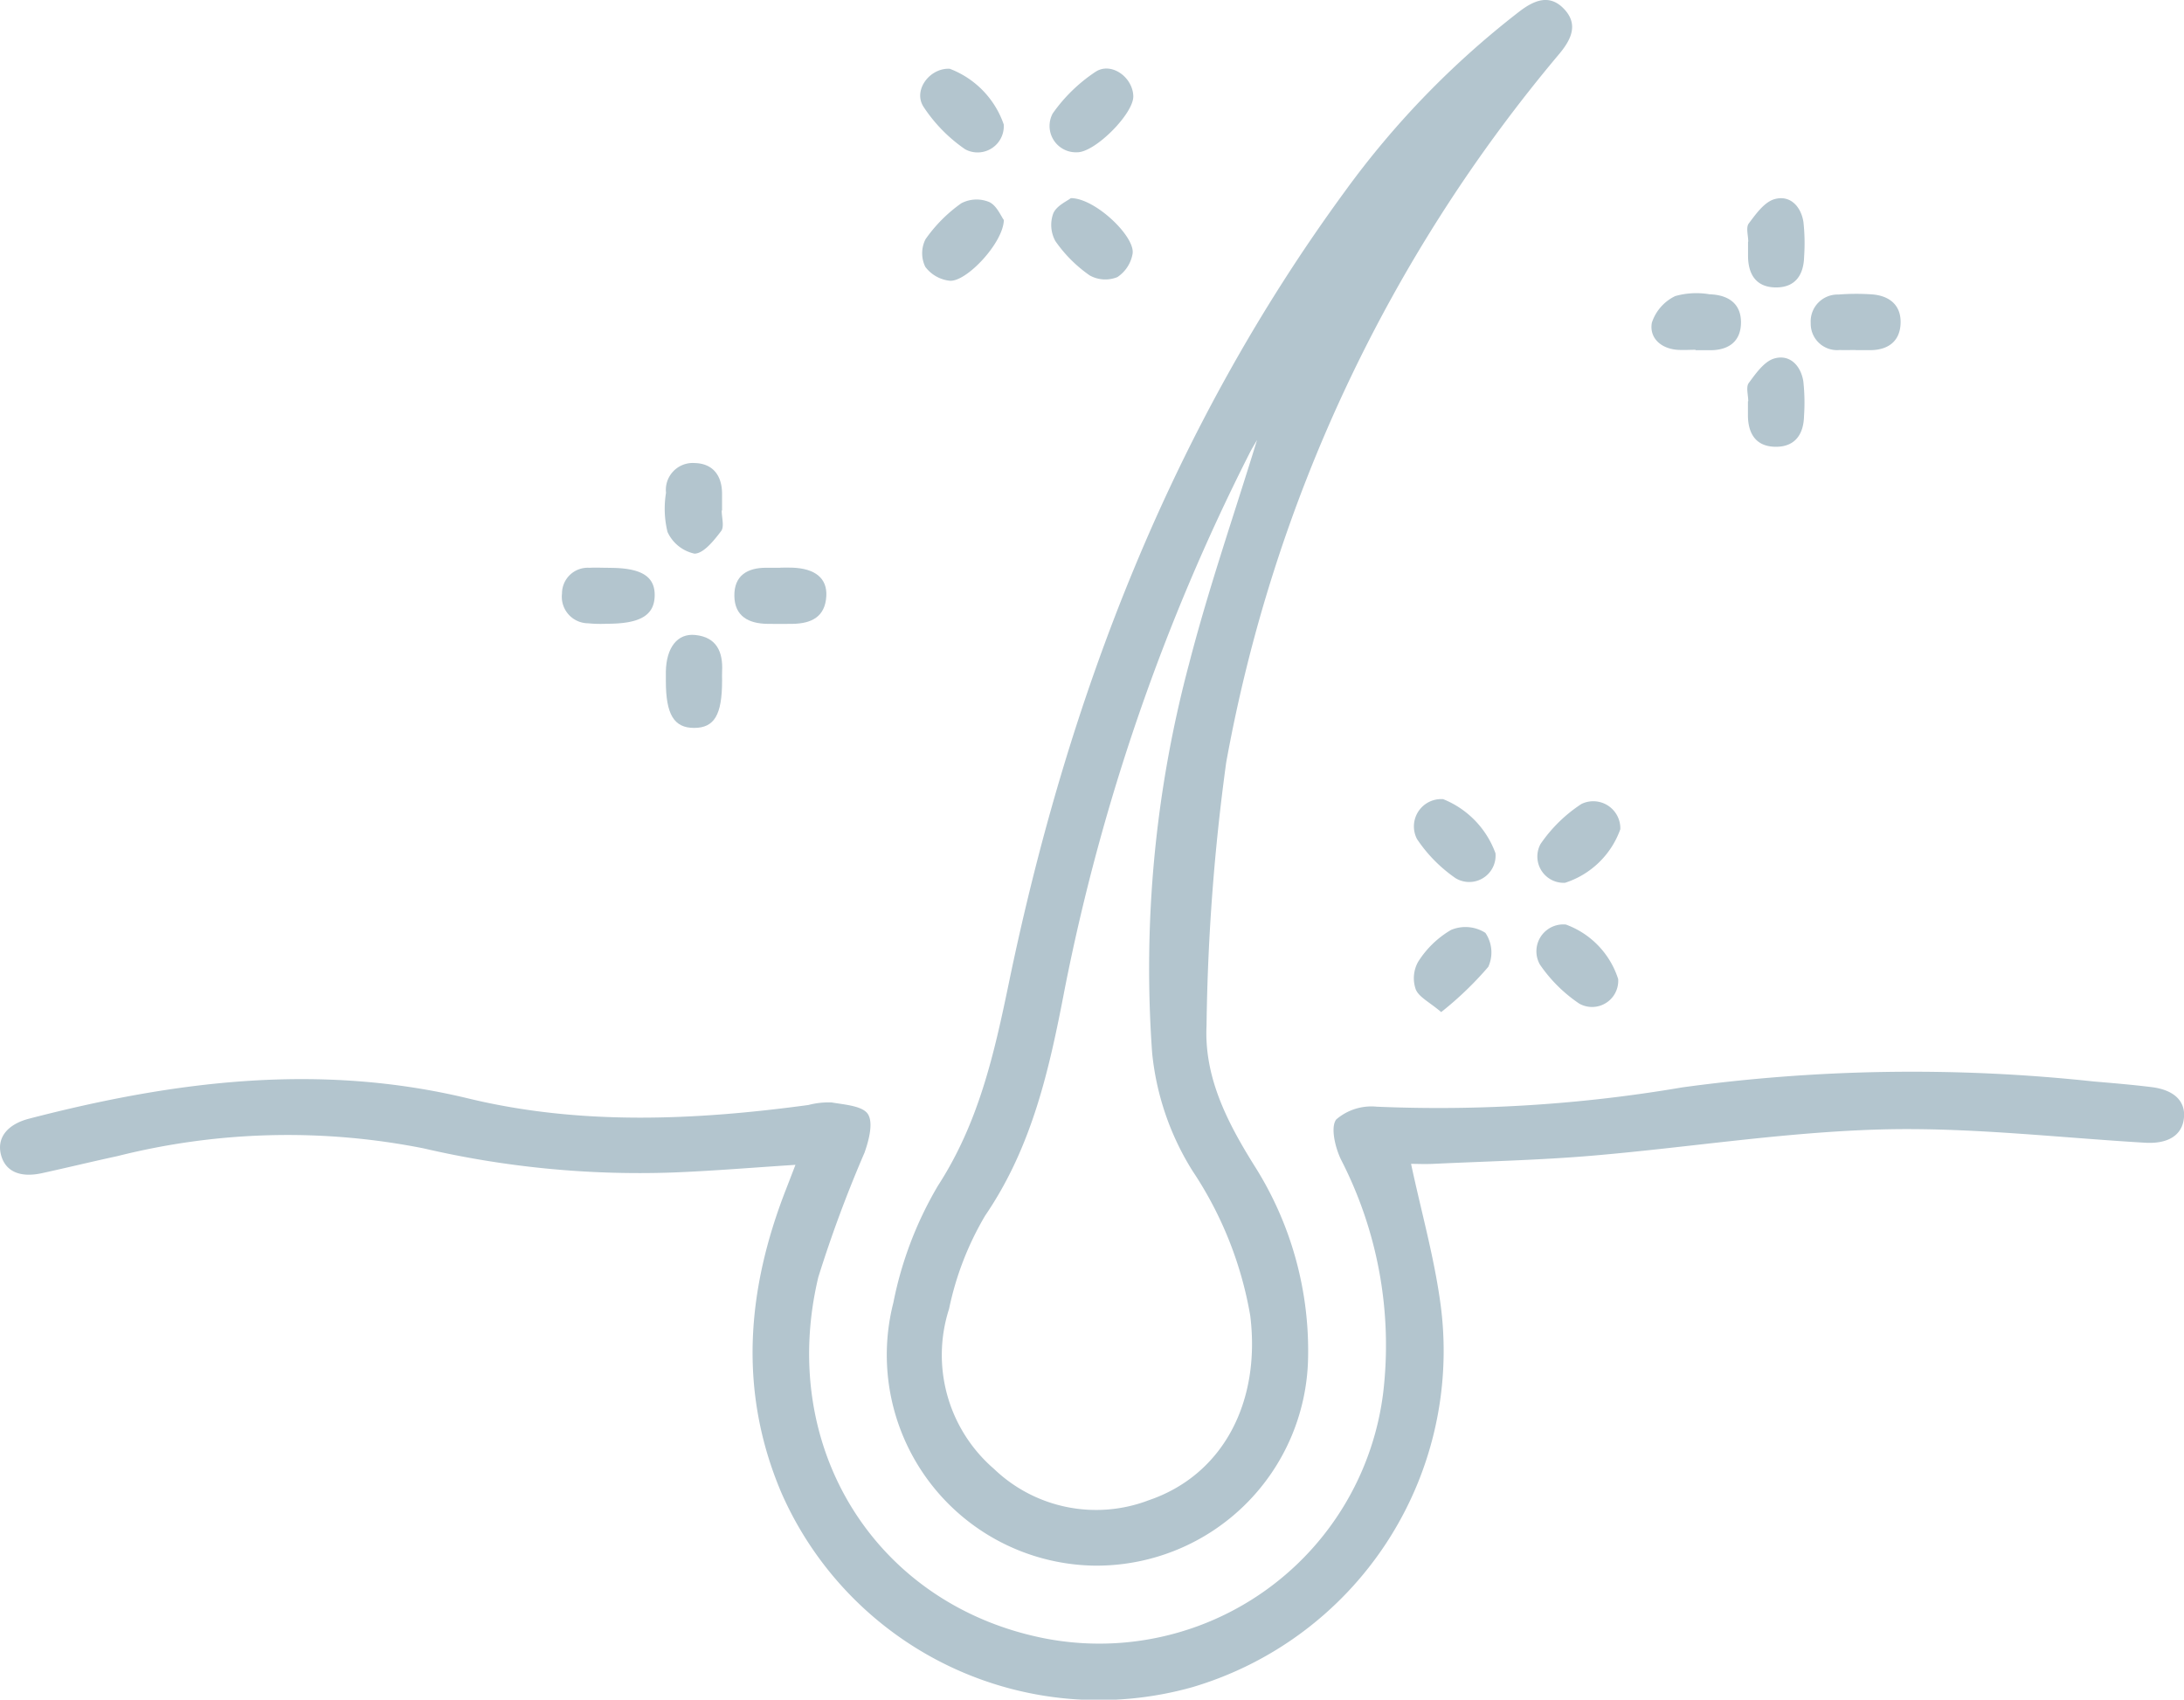 <svg xmlns="http://www.w3.org/2000/svg" xmlns:xlink="http://www.w3.org/1999/xlink" id="Grupo_237" data-name="Grupo 237" width="102.752" height="79.966" viewBox="0 0 102.752 79.966"><defs><clipPath id="clip-path"><rect id="Ret&#xE2;ngulo_695" data-name="Ret&#xE2;ngulo 695" width="102.752" height="79.966" fill="none"></rect></clipPath></defs><g id="Grupo_236" data-name="Grupo 236" clip-path="url(#clip-path)"><path id="Caminho_341" data-name="Caminho 341" d="M198.834,73.661a9.917,9.917,0,0,1-9.6-12.371,17.455,17.455,0,0,1,2.1-5.508c1.915-2.959,2.641-6.187,3.338-9.553,2.788-13.456,7.636-26.078,15.827-37.254a41.312,41.312,0,0,1,8.18-8.428c.716-.55,1.453-.853,2.141-.093.639.705.305,1.4-.237,2.058a71.6,71.6,0,0,0-15.69,33.364,100.091,100.091,0,0,0-.924,12.372c-.117,2.432.976,4.551,2.234,6.568a16.236,16.236,0,0,1,2.543,9.08,9.955,9.955,0,0,1-9.907,9.764M206.35,20.69c-.111.195-.246.409-.359.635A97.442,97.442,0,0,0,197.3,46.511c-.724,3.781-1.525,7.425-3.749,10.685a14.34,14.34,0,0,0-1.695,4.381,7.073,7.073,0,0,0,2.112,7.53,6.939,6.939,0,0,0,7.284,1.475c3.476-1.183,5.28-4.6,4.772-8.689a17.617,17.617,0,0,0-2.706-6.792,12.842,12.842,0,0,1-1.909-5.57A55.626,55.626,0,0,1,203.155,31.2c.913-3.535,2.115-6.995,3.194-10.514" transform="translate(-147.204 0.001)" fill="#b3c5ce"></path><path id="Caminho_342" data-name="Caminho 342" d="M37.418,232.608c-1.986.127-3.885.288-5.787.361a44.845,44.845,0,0,1-11.7-1.136,32.8,32.8,0,0,0-14.406.364c-1.183.255-2.359.542-3.54.8-1.055.234-1.747-.085-1.943-.88-.191-.776.289-1.412,1.328-1.682,6.821-1.771,13.646-2.644,20.67-.949,5.266,1.271,10.646,1.03,15.995.306a3.766,3.766,0,0,1,1.089-.12c.606.105,1.461.158,1.711.551.261.411.042,1.236-.161,1.811A60.253,60.253,0,0,0,38.5,237.89c-1.919,8.053,2.715,15.393,10.575,16.982a13.459,13.459,0,0,0,16-11.535,19.08,19.08,0,0,0-1.986-10.98c-.272-.565-.5-1.52-.222-1.885a2.537,2.537,0,0,1,1.907-.6,68.223,68.223,0,0,0,14.376-.909,79.723,79.723,0,0,1,19.339-.279c.914.078,1.83.154,2.74.267,1.079.134,1.615.679,1.516,1.485s-.774,1.193-1.826,1.131c-4.141-.244-8.291-.736-12.423-.624-4.536.123-9.053.848-13.584,1.234-2.484.211-4.982.266-7.474.384-.4.019-.8,0-1.051,0,.483,2.274,1.12,4.5,1.408,6.765a16.5,16.5,0,0,1-11.709,17.86,16.3,16.3,0,0,1-19.332-9.169c-2.019-4.767-1.622-9.526.222-14.248.144-.37.286-.74.447-1.159" transform="translate(0 -177.804)" fill="#b3c5ce"></path><path id="Caminho_343" data-name="Caminho 343" d="M224.675,18.535a1.24,1.24,0,0,1-1.162-1.825,7.561,7.561,0,0,1,2.011-1.958c.735-.487,1.753.241,1.781,1.138.026.819-1.784,2.639-2.629,2.645" transform="translate(-173.986 -11.371)" fill="#b3c5ce"></path><path id="Caminho_344" data-name="Caminho 344" d="M200.207,43.442c-.017,1.071-1.766,2.933-2.548,2.86a1.655,1.655,0,0,1-1.147-.654,1.461,1.461,0,0,1,.011-1.3,6.926,6.926,0,0,1,1.684-1.691,1.55,1.55,0,0,1,1.311-.058c.356.163.556.669.689.845" transform="translate(-152.979 -33.094)" fill="#b3c5ce"></path><path id="Caminho_345" data-name="Caminho 345" d="M199.875,17.248a1.232,1.232,0,0,1-1.812,1.173,7.241,7.241,0,0,1-1.961-2c-.508-.785.3-1.841,1.234-1.789a4.3,4.3,0,0,1,2.539,2.618" transform="translate(-152.652 -11.396)" fill="#b3c5ce"></path><path id="Caminho_346" data-name="Caminho 346" d="M224.759,42.195c1.129-.013,3.029,1.793,2.911,2.606a1.652,1.652,0,0,1-.719,1.109,1.509,1.509,0,0,1-1.3-.08,6.458,6.458,0,0,1-1.613-1.612,1.58,1.58,0,0,1-.1-1.309c.153-.361.652-.577.823-.714" transform="translate(-174.383 -32.872)" fill="#b3c5ce"></path><path id="Caminho_347" data-name="Caminho 347" d="M144.426,137.349c0,1.6-.365,2.215-1.315,2.215s-1.331-.636-1.33-2.212c0-.146,0-.293,0-.439.022-1.124.541-1.808,1.38-1.721,1.011.1,1.315.8,1.266,1.717-.008.146,0,.293,0,.439" transform="translate(-110.454 -105.317)" fill="#b3c5ce"></path><path id="Caminho_348" data-name="Caminho 348" d="M328.542,174.34a1.237,1.237,0,0,1-1.149-1.824,6.9,6.9,0,0,1,1.922-1.883,1.273,1.273,0,0,1,1.832,1.187,4.087,4.087,0,0,1-2.6,2.52" transform="translate(-254.915 -132.806)" fill="#b3c5ce"></path><path id="Caminho_349" data-name="Caminho 349" d="M121.827,120.9c1.557-.012,2.218.393,2.191,1.329-.027.914-.7,1.305-2.256,1.3a5.959,5.959,0,0,1-.876-.021,1.247,1.247,0,0,1-1.228-1.4,1.21,1.21,0,0,1,1.292-1.211c.291-.017.585,0,.877,0" transform="translate(-93.217 -94.183)" fill="#b3c5ce"></path><path id="Caminho_350" data-name="Caminho 350" d="M304.81,172.708a1.24,1.24,0,0,1-1.873,1.172,6.869,6.869,0,0,1-1.819-1.844,1.285,1.285,0,0,1,1.231-1.877,4.336,4.336,0,0,1,2.462,2.549" transform="translate(-234.451 -132.56)" fill="#b3c5ce"></path><path id="Caminho_351" data-name="Caminho 351" d="M302.373,201.435c-.563-.479-1.049-.705-1.2-1.068a1.584,1.584,0,0,1,.11-1.3,4.527,4.527,0,0,1,1.549-1.5,1.747,1.747,0,0,1,1.616.137,1.638,1.638,0,0,1,.136,1.6,15.981,15.981,0,0,1-2.217,2.129" transform="translate(-234.564 -153.815)" fill="#b3c5ce"></path><path id="Caminho_352" data-name="Caminho 352" d="M330.908,199.426a1.231,1.231,0,0,1-1.829,1.161,6.938,6.938,0,0,1-1.855-1.842,1.265,1.265,0,0,1,1.223-1.88,4.031,4.031,0,0,1,2.46,2.561" transform="translate(-254.777 -153.367)" fill="#b3c5ce"></path><path id="Caminho_353" data-name="Caminho 353" d="M144.236,100.846c0,.329.131.758-.027.966-.337.442-.822,1.056-1.253,1.061a1.814,1.814,0,0,1-1.269-1.021,4.6,4.6,0,0,1-.071-1.841,1.266,1.266,0,0,1,1.355-1.4c.861.022,1.287.6,1.282,1.465,0,.256,0,.512,0,.768h-.016" transform="translate(-110.282 -76.825)" fill="#b3c5ce"></path><path id="Caminho_354" data-name="Caminho 354" d="M158.538,120.863c.182,0,.365-.006.548,0,1.087.035,1.66.5,1.611,1.344-.056.973-.7,1.282-1.57,1.3q-.6.009-1.205,0c-.876-.013-1.537-.352-1.551-1.312s.611-1.332,1.51-1.327c.219,0,.438,0,.657,0" transform="translate(-121.821 -94.156)" fill="#b3c5ce"></path><path id="Caminho_355" data-name="Caminho 355" d="M387.682,65.212c-.255,0-.51.006-.765,0a1.241,1.241,0,0,1-1.354-1.27,1.264,1.264,0,0,1,1.3-1.34,10.629,10.629,0,0,1,1.529-.011c.846.045,1.424.486,1.4,1.351s-.594,1.281-1.459,1.276c-.219,0-.437,0-.656,0Z" transform="translate(-300.373 -48.744)" fill="#b3c5ce"></path><path id="Caminho_356" data-name="Caminho 356" d="M372.107,78.187c0-.291-.116-.669.023-.857.332-.449.725-1.015,1.2-1.154.728-.211,1.247.329,1.367,1.066a9.089,9.089,0,0,1,.034,1.635c-.017.839-.4,1.437-1.286,1.452-.947.015-1.35-.583-1.353-1.486,0-.219,0-.437,0-.656Z" transform="translate(-289.856 -59.309)" fill="#b3c5ce"></path><path id="Caminho_357" data-name="Caminho 357" d="M372.105,44.255c0-.291-.117-.67.023-.857.335-.446.732-1.009,1.212-1.146.73-.208,1.244.335,1.361,1.072a9.128,9.128,0,0,1,.032,1.636c-.02.84-.4,1.435-1.293,1.445-.947.01-1.344-.593-1.345-1.495q0-.328,0-.656h.011" transform="translate(-289.854 -32.882)" fill="#b3c5ce"></path><path id="Caminho_358" data-name="Caminho 358" d="M353.732,65.1c-.291,0-.584.021-.873,0-.78-.067-1.308-.576-1.182-1.274a2.123,2.123,0,0,1,1.1-1.253,3.659,3.659,0,0,1,1.614-.084c.885.026,1.509.442,1.478,1.382-.029.877-.625,1.259-1.48,1.249-.219,0-.437,0-.656,0V65.1" transform="translate(-273.961 -48.643)" fill="#b3c5ce"></path></g></svg>